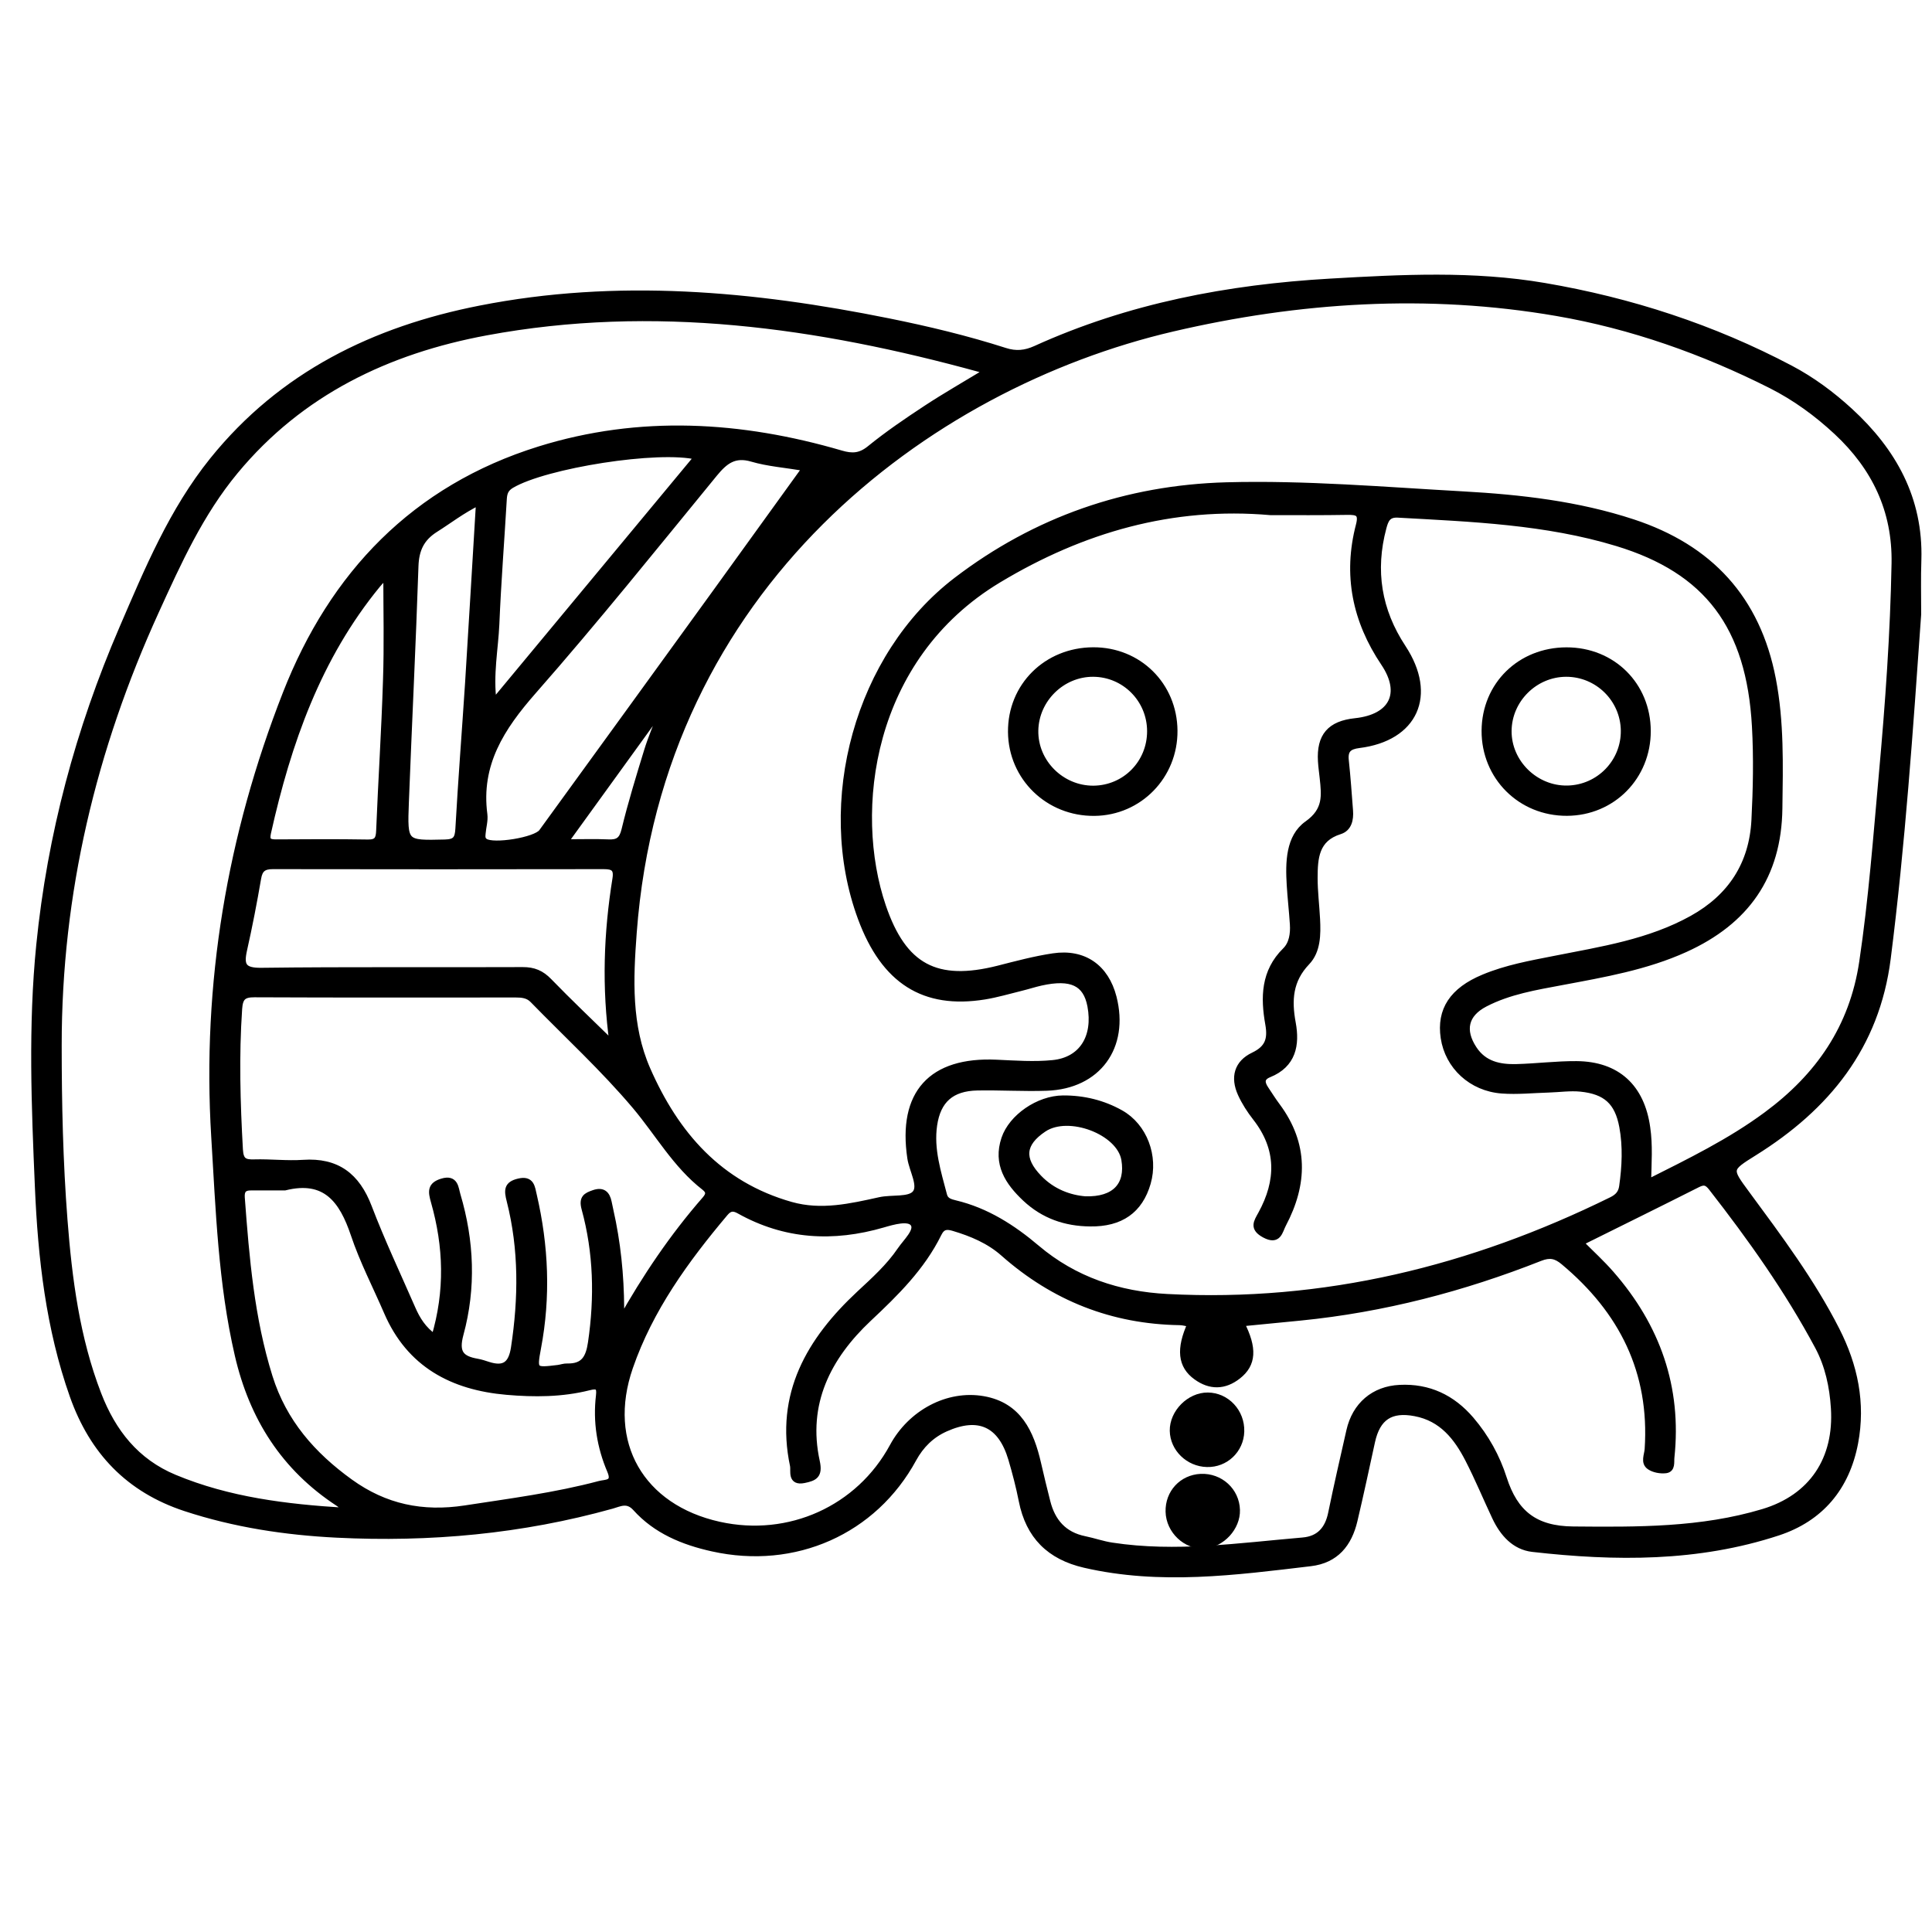 <?xml version="1.0" encoding="utf-8"?>
<!-- Generator: Adobe Illustrator 23.0.0, SVG Export Plug-In . SVG Version: 6.00 Build 0)  -->
<svg version="1.0" xmlns="http://www.w3.org/2000/svg" xmlns:xlink="http://www.w3.org/1999/xlink" x="0px" y="0px"
	 viewBox="0 0 3000 3000" style="enable-background:new 0 0 3000 3000;" xml:space="preserve">
<style type="text/css">
	.st0{stroke:#000000;stroke-width:10;stroke-miterlimit:10;}
</style>
<g id="Layer_1">
</g>
<g id="Layer_2">
	<g>
		<path class="st0" d="M2978.2,953.8c-12.6,178.5-24.7,356.9-47.3,534.6c-17.4,136.7-94.3,230.9-207.1,301.3
			c-40.7,25.4-40.2,25.4-11.7,64.1c50.2,68.1,101,135.9,139.5,211.6c28.1,55.2,40.4,113.1,28.7,175.1
			c-13.2,69.4-53.6,117.2-119.4,138.9c-124.4,41-252.8,40-381.2,25.4c-27.8-3.2-46-23.9-57.8-48.9c-14.1-29.9-26.7-60.4-41.8-89.8
			c-17.8-34.6-40.9-64.1-82.6-72c-38.1-7.3-59.1,6.5-67.4,44.7c-8.9,40.8-17.6,81.6-27.2,122.2c-8.5,36.1-28.7,61.4-67.9,66
			c-116.8,13.9-233.4,29.5-350.7,2.5c-54.5-12.6-86.6-44.6-97.4-99.2c-4.3-21.9-10-43.6-16.3-65c-16.2-54.5-50.9-70.3-102.5-47.2
			c-22.1,9.9-38.3,26-49.9,47.2c-61.2,112.6-184.3,167.2-311.8,138.8c-45.6-10.1-87.6-27.4-119.3-62.6c-13-14.4-25.3-6.9-37-3.7
			c-140,39.1-282.7,52.1-427.3,44.9c-79.8-4-158.4-15.9-234.8-41c-87.9-28.9-144.1-88-174.7-174.3
			c-37.1-104.9-49.4-214.1-54.1-323.9c-5.4-125.3-10.5-250.6,2.1-376.1c17.2-170.9,60.9-334,128.8-491.5
			c39.3-91.2,77.3-182.8,140.3-261.1c107.3-133.1,250.9-203,414.9-235.3c212.8-42,424.1-22.7,634.5,19.8
			c61,12.3,121.4,26.8,180.7,45.8c17.1,5.5,31.6,4,47.6-3.2c145.5-66.1,299.3-95.2,457.9-104.3c110.9-6.4,221.7-12.1,331.8,6.7
			c133.9,22.8,261.9,64.5,382.3,128c33.7,17.8,64.3,40.5,92.3,66.2c67.5,62,108.9,136.2,106.1,230.7
			C2977.5,897.3,2978.2,925.6,2978.2,953.8z M1972.8,794.9c-152.6-13.3-292.4,27-422.3,105.1c-201.8,121.3-230.1,359.7-179.8,507.4
			c32.2,94.5,83.2,121.3,179.5,97c28.2-7.2,56.5-14.8,85.3-19.1c47.5-7.1,81.4,17.1,93.3,63.3c19.7,77-24.2,137.3-103.3,140.1
			c-35.9,1.3-72-1.1-108-0.4c-40.1,0.8-61.6,19.7-67.3,58.7c-5.5,37.6,6.1,73.2,15.4,108.9c2.3,9,9.9,11,17.7,12.9
			c48.5,11.6,89.1,37.7,126.4,69.3c58.6,49.6,127.4,72.3,202.7,76.2c243.7,12.8,472.4-43.5,690-150.6c10-4.9,15.3-10.9,16.8-21.3
			c4.4-31,5.9-62.2,0.2-93c-7.2-38.7-25.7-55.3-65.1-59.3c-16.3-1.6-32.9,0.9-49.4,1.4c-24.3,0.7-48.7,3.3-72.8,1.5
			c-47.2-3.5-83.4-37.5-90-81.6c-6.4-42.8,13.4-73.3,61.8-93.4c35.2-14.7,72.5-21.4,109.7-28.7c73.3-14.5,147.5-25.7,214.2-62.8
			c60.2-33.5,93.2-84.5,96.8-152.8c2.5-48.5,3.5-97.4,0.8-145.9c-8.6-155.4-74.1-242.1-214.3-284.7
			c-110.9-33.7-225.8-37.9-340.4-44.3c-15.9-0.9-19.6,8.3-22.8,20.4c-17.9,66.8-7.8,128.8,30.3,186.6c48.5,73.7,18.6,140-68,150.8
			c-15.8,2-22.5,7.7-20.8,24c2.8,26.1,4.6,52.3,6.6,78.4c1,13.5-1.9,27.2-15.7,31.5c-37.6,11.7-39.2,42-39.3,72.7
			c0,21.3,2.7,42.7,3.8,64.1c1.2,23.7,1,49.2-15.6,66.6c-26.9,28.2-28.7,59.1-22.2,94.5c6.3,33.9,0.6,64.6-36.5,79.6
			c-12.8,5.2-12,13.4-5.5,23.1c6,8.9,11.6,18,18,26.5c43.9,59.1,42.4,120.6,9.2,183.4c-5.6,10.5-7,27.7-28.5,16.1
			c-18.8-10.2-12.2-19.2-5.2-31.9c28.2-51.5,29.1-101.6-8.6-149.8c-8.9-11.4-17-23.9-23-37.1c-11.5-25.5-5.5-47.3,19.4-59.2
			c22.9-10.9,27.6-25.3,23.4-48.9c-7.3-41.1-7-81.2,26.4-114.1c10.5-10.3,12.8-26.1,11.8-41.1c-1.3-20.4-3.7-40.7-4.9-61
			c-2.1-34.8-1.6-74.1,27.1-94.4c29.9-21.2,27-44.2,24.1-71.6c-0.9-8.7-2.2-17.4-2.7-26.1c-2.3-38.8,14-57.6,53-61.7
			c57.4-6.1,76.4-43.4,44.6-90.7c-44.3-65.9-58.8-137-38.7-213.9c5.2-19.8-3.1-21.2-18.2-21.1
			C2052.6,795.2,2012.7,794.9,1972.8,794.9z M2558.8,1836.4c65.2-32.8,127.8-63.3,184.3-105.1c80.8-59.7,133.7-135.4,148.9-237.5
			c14.5-97.3,21.8-195.2,30.6-292.9c9.8-108.5,17.6-217.1,19.6-326.1c1.5-82.3-30.8-149.2-89.9-204.3
			c-30.7-28.6-64.5-53.3-102.1-72.3c-105.6-53.2-216.7-92.5-332.9-112.5c-200.1-34.5-400.5-21.6-596.7,24.2
			c-381.5,89-796.8,400-836.9,938.4c-5.4,72.1-8.5,144.3,21.3,212.4c44.4,101.3,112,179,223.1,210.5c47.1,13.3,92.4,2.8,138.1-7.3
			c18.7-4.1,45.5,0.5,55-10.5c10.4-12-4.4-36.1-7.3-55.1c-15-100.3,32.2-152.5,133.5-147.8c29.1,1.3,58.6,3.5,87.4,0.6
			c45.5-4.5,67.8-40.7,58.7-89.2c-6.8-35.9-29.9-46.9-77.2-36.4c-10.4,2.3-20.5,5.7-30.9,8.2c-18.8,4.6-37.5,10.2-56.6,13.3
			c-94.2,15.2-155.6-24-191.7-121.3c-66.7-180.1-4.6-407.7,148.1-524.4c123-94,263.9-143.1,419.2-147.4
			c122.7-3.3,245,7.3,367.3,14.1c89.4,5,178.2,15.1,263.9,43.3c119.3,39.3,193,118.6,217,243.4c12.8,66.6,11,133.2,10.1,200.4
			c-1.3,105.7-51.9,175.8-145.9,218.5c-60.9,27.6-126,38.8-191,51c-41,7.7-82.6,14.4-120.1,33.9c-30.9,16.1-36.4,41.4-17.3,70.4
			c15.9,24.2,40.4,29.1,66.4,28.4c31.1-0.8,62.1-4.8,93.1-4.6c63.2,0.4,100.9,35.6,109.6,98.4
			C2561.5,1778.4,2559.5,1805.3,2558.8,1836.4z M1848.9,2055.6c-6-1.1-11.5-2.8-17-2.9c-104.5-1.6-195.3-37.5-273.7-106.8
			c-22-19.5-49.2-31-77.5-39.4c-10.5-3.1-17.7-2.8-23.5,9c-25.8,52.4-66.4,92.3-108.6,131.9c-63.3,59.6-100.3,132-80.6,222.1
			c4.7,21.5-3.4,25.1-19.5,28.4c-21.2,4.3-15.1-13.9-16.8-22.1c-23.5-110.8,25.7-194.6,102.8-266.5c22.9-21.3,46-42,63.6-67.9
			c9-13.3,28-30.3,20.4-41.4c-7.2-10.5-31.8-3.4-47.5,1.2c-77.4,22.5-151.9,18.4-223-21.4c-9.4-5.3-15.4-4.4-22.3,3.8
			c-61.1,72.5-116.6,149-147.8,239.3c-40.8,117.8,17.4,218.1,138.8,245c108.7,24.1,217.2-24.9,269.6-121.7
			c28.1-52,85.3-83,140.6-73.3c54.6,9.6,73.7,51.7,84.7,99.7c4.6,19.9,9.3,39.7,14.4,59.5c7.8,30.9,25.8,51.6,58.2,58.2
			c14.2,2.9,28.1,7.9,42.4,10c99.2,15.2,197.8,0.5,296.4-7.9c25.8-2.2,39.2-17.7,44.3-42.6c8.8-42.8,18.6-85.4,28.3-128.1
			c8.9-39.5,37.7-64.4,78-66.3c44.8-2.2,81.4,15.2,110.4,49.1c23.1,27,40.2,57.9,50.8,91.2c17.3,53.8,48.2,79.1,108.1,79.6
			c99.6,0.9,198.7,1.7,294.9-27.2c76.3-22.9,115.3-82.5,110.2-161.8c-2.1-33.3-9.1-66-24.8-95.4c-46.9-87.7-104.3-168.5-165.4-246.8
			c-6.7-8.5-11.6-10.3-21.6-5.3c-60.4,30.5-121.2,60.4-182.4,90.8c16.7,16.8,33.3,31.9,47.9,48.7c71.3,81.7,104.9,176.1,93.3,285
			c-0.7,6.9,1.7,18-8.3,19.3c-8.1,1-18.4-0.8-25-5.3c-9.5-6.4-3.5-17.9-2.9-27c8-120.3-39.8-215.2-130.8-291.1
			c-12-10-21.5-11.9-36.4-6.1c-119.9,47.4-243.7,79.7-372.3,92.5c-30.3,3-60.5,5.9-92.1,9c20.2,39.3,18.4,63.7-5,82
			c-20.9,16.4-43,16.8-64.5,1.2C1833.8,2120.6,1831.1,2094.9,1848.9,2055.6z M534.8,2346.2c-0.3-2.7,0-4-0.5-4.5
			c-2.7-2.6-5.4-5.4-8.6-7.5c-84.2-55-133.7-132.9-156.2-230.3c-25.8-111.6-29.5-225.3-36.5-338.8c-14.5-237.7,24.6-467.3,111-688
			c72.5-185.2,200-318.7,393.5-379c156-48.6,312.9-39.1,468.3,6.3c17.3,5.1,30,4.6,45-7.6c27.8-22.6,57.7-42.9,87.8-62.7
			c29.7-19.5,60.6-37.1,93.2-56.9c-5.4-2.4-7.6-3.7-10.1-4.4c-251.8-69.2-506.5-105.3-766.6-57c-152.9,28.4-288.2,92.8-390,215.7
			c-54,65.1-88.3,141-123.1,217.3C144.3,1163,90.7,1386.9,90.8,1623.1c0,90.5,2,181,9,271.2c7.1,92.1,19,183.7,52.6,270.8
			c22.6,58.6,58.8,104.8,118.4,129.6C355.3,2329.9,444.3,2340.6,534.8,2346.2z M674.7,2076.8c21.5-72,19.1-141.6-0.6-210.9
			c-4.3-15.2-6.1-25.3,12.4-30.9c20.6-6.3,20.4,10.1,23.6,20.7c21.2,71.4,24.2,144.1,4.7,215.8c-7.9,29,0.7,38.9,26.3,43.3
			c5.7,1,11.3,2.9,16.8,4.7c24.6,7.9,36.4,0.1,40.5-26.6c11.7-76.8,12.5-153-6.7-228.6c-4.1-16-4.5-25,13.8-29.3
			c19.6-4.7,20.2,8.8,23.1,21.1c18.2,78.6,21.6,157.4,6.5,237c-6.7,35.7-5.7,35.9,31.3,31.4c4.8-0.6,9.6-2.5,14.4-2.3
			c25.9,0.6,33.7-13.4,37.2-37.4c10.3-70.2,8.7-139.7-10-208c-4.5-16.5,2.3-19.9,14.2-24c13.7-4.7,20,1.3,22.6,13.9
			c2.2,10.4,4.5,20.8,6.6,31.3c9.8,50.2,13.6,100.9,12.7,153c38-67.6,80.6-130.8,131-188.5c6.4-7.4,6.8-12.8-1.3-19.1
			c-44.5-34.6-71.7-83.8-107.2-125.9c-49.2-58.3-105.8-110.3-159.1-165c-7.5-7.7-16.8-8.6-26.8-8.6c-135.2,0.1-270.4,0.3-405.6-0.3
			c-17.5-0.1-22.9,5.3-24.1,22.9c-5,73-2.9,145.8,1.2,218.7c1,17.6,7.4,20.6,22.7,20.1c25.2-0.7,50.7,2.4,75.8,0.7
			c52.3-3.6,83.3,20.1,101.7,68.4c20.4,53.4,44.9,105.3,67.8,157.7C647.5,2048.8,656.9,2064.4,674.7,2076.8z M442.2,1843.5
			c-17.5,0-35,0.1-52.5,0c-11-0.1-15.4,4.5-14.6,16c7,94,14.8,187.8,43.2,278.6c22,70.2,66.8,121.3,125.2,163.4
			c54.2,39.1,112.4,51.2,178.7,41.1c70.1-10.8,140.4-19.8,209.1-38.1c9-2.4,25.3-0.1,16.4-20.9c-15.8-37-22.1-76.2-17.3-116.5
			c1.7-14-2.5-16.6-15.9-13.2c-42,10.6-85,10.7-127.6,7c-84.2-7.3-150.8-42.3-185.9-123.9c-17.3-40.1-37.6-79.1-51.4-120.3
			C531.6,1863.3,505.5,1827.7,442.2,1843.5z M951.6,1621.6c-12.4-89-9.1-173.2,4.4-257.1c2.6-16.4-3.8-19.9-18.6-19.9
			c-171.3,0.3-342.5,0.3-513.8,0c-14.3,0-20.7,4.7-23.1,19.2c-6.4,37.3-13.6,74.5-21.9,111.4c-5.4,24.3-0.8,32.9,27.3,32.6
			c135.2-1.7,270.5-0.5,405.7-1.1c17-0.1,28.9,4.9,40.7,17.1C883.2,1555.7,915.6,1586.4,951.6,1621.6z M1251,726.5
			c-31.8-5.3-58.3-7.2-83.2-14.5c-27.5-8.1-42.3,3.7-58.5,23.4c-92.9,113.4-184.7,227.9-281.5,338c-49.5,56.4-86.3,113.2-76,191.4
			c1.2,9.4-1.9,19.3-2.7,29c-0.4,4.7-1.2,9.5,3.8,13c12.9,9.1,79-1.5,88.6-14.8c90.1-124.1,180.2-248.2,270.1-372.4
			C1157,856.8,1202.3,793.9,1251,726.5z M1083.3,709.1c-60.3-15.2-236.9,13-289.3,44.1c-8.9,5.3-11.4,11.7-12,21.1
			c-3.8,64.9-8.9,129.8-11.6,194.7c-1.7,38.9-10,77.8-4.2,122.1C873.7,961.6,978,835.9,1083.3,709.1z M600.2,892.7
			c-3.9,4.2-9.3,9.3-14.1,15.1c-92.5,112.7-139.1,245.6-170.3,385.4c-2.7,12.2,1.2,15.2,12.6,15.2c47.6-0.3,95.3-0.6,142.9,0.2
			c14.6,0.2,17.3-5.8,17.8-18.9c3.1-77.7,8.2-155.3,10.6-233C601.6,1002.3,600.2,947.9,600.2,892.7z M744.2,779.2
			c-27.4,13.5-47,29.1-68.2,42.4c-21.9,13.8-30.3,31.6-31.2,57.3c-4.1,122.4-10.2,244.6-14.9,367c-2.5,64.8-1.9,64.2,60.9,62.7
			c16.7-0.4,20.4-5.8,21.3-21.8c4.2-75.6,10.2-151.2,15.1-226.8C733,968.1,738.3,876.2,744.2,779.2z M876.7,1308.2
			c27.4,0,47.6-0.7,67.8,0.2c15,0.7,21.6-3.6,25.5-19.6c10-41.4,22.6-82.2,35.1-123c5.9-19.1,13.9-37.6,20.9-56.4
			c-1.4-0.6-2.8-1.2-4.2-1.8C974.8,1172.6,927.8,1237.6,876.7,1308.2z"/>
		<path class="st0" d="M1697.5,1010.1c70.4-0.3,125.3,53.9,125.9,124.4c0.6,70.1-54.4,126.7-123.9,127.4
			c-71.5,0.8-128.7-54.7-129.3-125.3C1569.6,1065.5,1625.1,1010.4,1697.5,1010.1z M1786.2,1135.3c-0.1-49.3-39.6-89.1-88.6-89.4
			c-48.5-0.3-89.4,39.8-90.3,88.4c-0.9,49.5,40.7,91,90.7,90.7C1747.3,1224.5,1786.3,1184.9,1786.2,1135.3z"/>
		<path class="st0" d="M2432.4,1010.2c71.4-0.1,125.7,53.8,125.9,124.8c0.2,70.9-54.5,126.4-125,126.8
			c-71.9,0.4-128.1-55.6-127.7-127.3C2306.1,1063.8,2360.6,1010.3,2432.4,1010.2z M2431.8,1045.9c-48.8,0.2-89.3,40.5-89.6,89.2
			c-0.3,49.3,42,90.7,91.8,89.7c49.2-1,88.4-41.4,87.8-90.5C2521.1,1085.3,2480.9,1045.8,2431.8,1045.9z"/>
		<path class="st0" d="M1692.8,1899.4c-38.4-0.3-72.3-12.1-100.5-38.6c-26.8-25.2-45.5-53.6-32.4-92.6c11.1-33.1,52.5-62,90.9-62.2
			c31.4-0.2,61.8,7.1,89.3,22.6c36.4,20.5,53.7,67,41.8,108.2C1769.7,1879.2,1740.1,1900.1,1692.8,1899.4z M1685,1862.6
			c46.6,1.5,67.9-22.6,61.2-62.1c-7.4-43.5-86.8-73.6-125.6-47.7c-33.8,22.6-36.1,46.8-7.6,76.3
			C1634.3,1851.3,1661.1,1860.7,1685,1862.6z"/>
		<path class="st0" d="M1920.4,2344.7c0.8,27-23.2,53.1-50.3,54.8c-28.5,1.8-54.5-22.8-55.2-52.2c-0.7-29.3,20.7-52.3,49.7-53.7
			C1894.7,2292.3,1919.6,2315.1,1920.4,2344.7z"/>
		<path class="st0" d="M1875.4,2167.3c29.2,0.2,52.6,25.3,51.7,55.5c-0.8,28.6-24.3,51-52.9,50.2c-28.7-0.7-52.3-23.7-52.8-51.3
			C1821,2193.5,1847.2,2167.1,1875.4,2167.3z"/>
	</g>
</g>
</svg>
